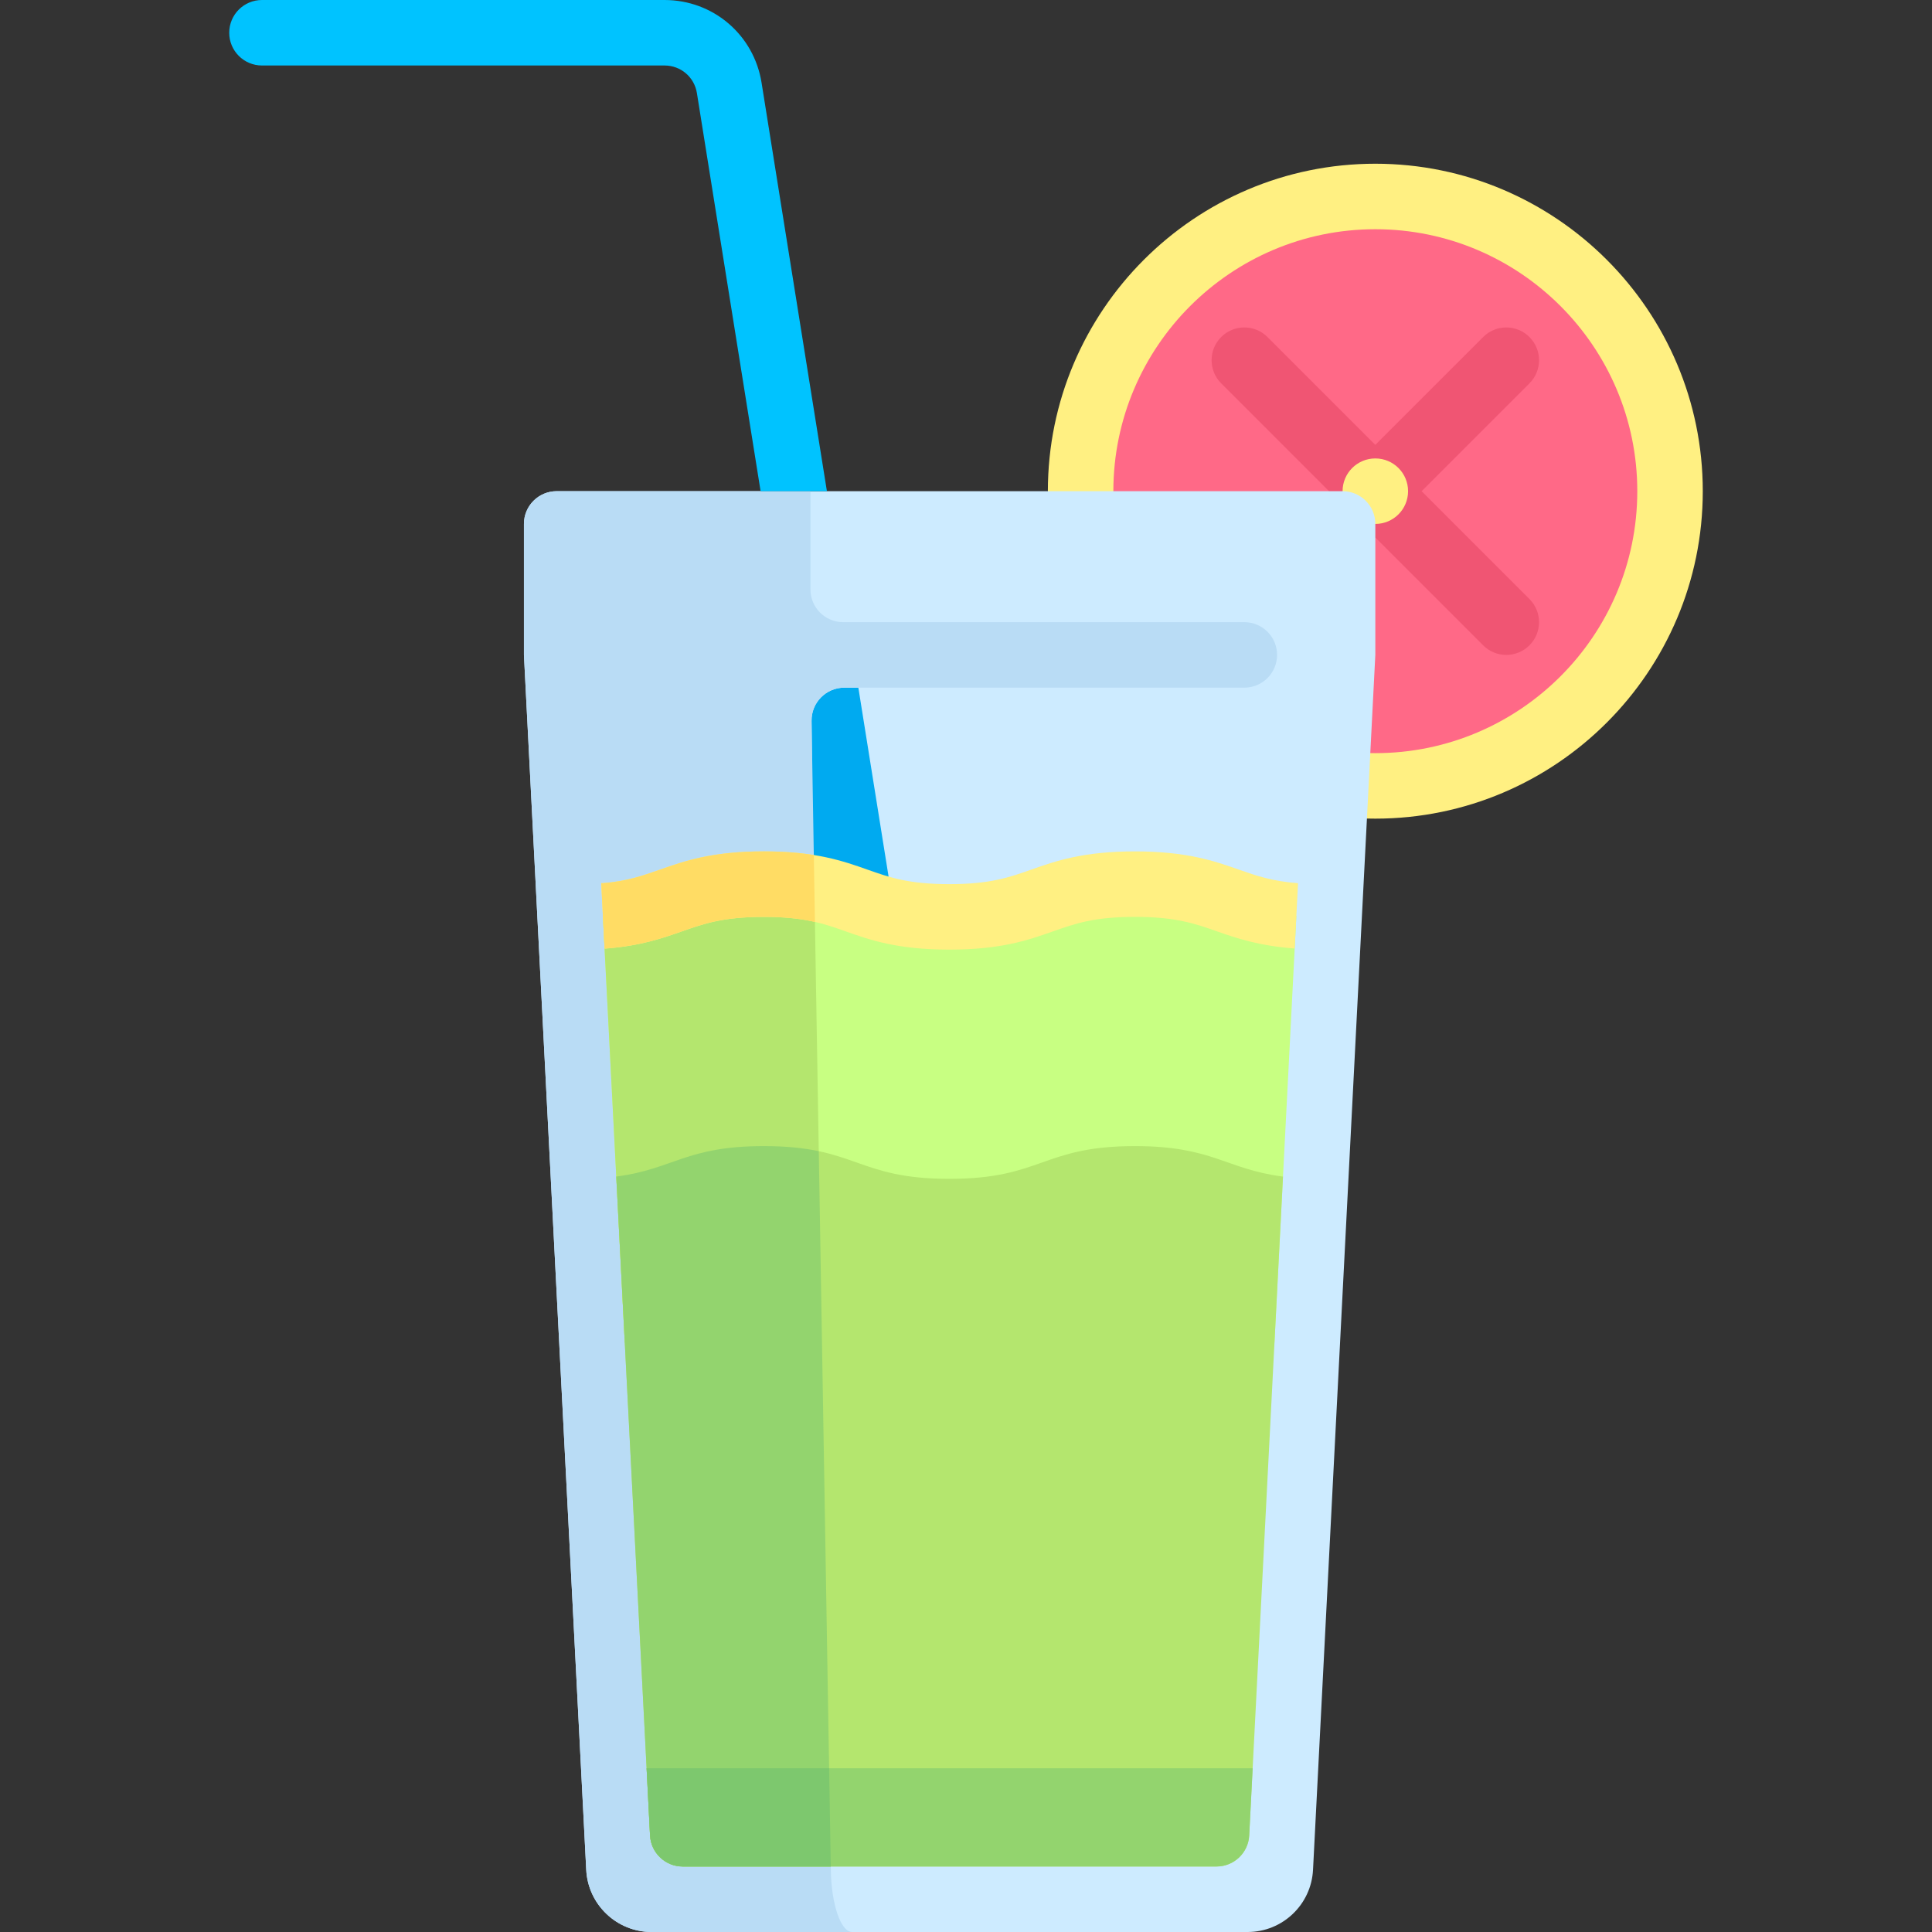 <?xml version="1.0" encoding="iso-8859-1"?>
<!-- Generator: Adobe Illustrator 19.0.0, SVG Export Plug-In . SVG Version: 6.00 Build 0)  -->
<svg version="1.1" id="Layer_1" xmlns="http://www.w3.org/2000/svg" xmlns:xlink="http://www.w3.org/1999/xlink" x="0px" y="0px"
	 viewBox="0 0 512 512" style="enable-background:new 0 0 512 512;" xml:space="preserve">
<rect x="0" y="0" width="512" height="512" fill="#333333" stroke="none"/>
<path style="fill:#FFF082;" d="M364.475,216.949c-47.847,0-86.78-38.928-86.78-86.78s38.933-86.78,86.78-86.78
	s86.78,38.928,86.78,86.78S412.322,216.949,364.475,216.949z"/>
<path style="fill:#FF6987;" d="M364.475,60.746c-38.28,0-69.424,31.144-69.424,69.424s31.144,69.424,69.424,69.424
	s69.424-31.144,69.424-69.424S402.754,60.746,364.475,60.746z"/>
<path style="fill:#F05573;" d="M376.745,130.169l28.577-28.577c3.39-3.39,3.39-8.881,0-12.271s-8.882-3.39-12.271,0l-28.577,28.575
	l-28.577-28.577c-3.39-3.39-8.882-3.39-12.271,0c-3.39,3.39-3.39,8.881,0,12.271l28.575,28.578l-28.577,28.577
	c-3.39,3.39-3.39,8.881,0,12.271c1.695,1.695,3.915,2.543,6.135,2.543c2.22,0,4.441-0.847,6.135-2.543l28.578-28.577l28.577,28.577
	c1.695,1.695,3.915,2.543,6.135,2.543c2.22,0,4.441-0.847,6.135-2.543c3.39-3.39,3.39-8.881,0-12.271L376.745,130.169z"/>
<circle style="fill:#FFF082;" cx="364.475" cy="130.169" r="8.678"/>
<path style="fill:#CDEBFF;" d="M330.629,512H172.692c-9.24,0-16.86-7.24-17.333-16.468l-16.511-321.973v-34.712
	c0-4.792,3.886-8.678,8.678-8.678h208.271c4.792,0,8.678,3.886,8.678,8.678v34.712l-16.511,321.973
	C347.49,504.76,339.869,512,330.629,512z"/>
<path style="fill:#00AAF0;" d="M223.749,182.237c-4.85,0-8.758,3.975-8.677,8.823l0.441,51.922h21.678l-9.718-60.746H223.749z"/>
<path style="fill:#B9DCF5;" d="M329.763,164.881H223.458c-4.792,0-8.678-3.886-8.678-8.678v-26.034h-67.254
	c-4.792,0-8.678,3.886-8.678,8.678v34.712l16.512,321.973c0.473,9.228,8.093,16.468,17.333,16.468h53.151
	c-3.021,0-5.513-7.24-5.667-16.468l-5.104-304.472c-0.081-4.849,3.827-8.823,8.677-8.823h106.012c4.792,0,8.678-3.886,8.678-8.678
	C338.441,168.766,334.555,164.881,329.763,164.881z"/>
<path style="fill:#C8FF82;" d="M165.572,355.797H337.75l5.798-113.061c-18.352-1.368-20.556-8.431-42.787-8.431
	c-24.589,0-24.589,8.678-49.178,8.678c-24.568,0-24.568-8.678-49.136-8.678c-22.18,0-24.405,7.045-42.674,8.425L165.572,355.797z"/>
<g>
	<path style="fill:#B4E66E;" d="M217.834,355.797l-2.018-120.358c-3.599-0.68-7.844-1.134-13.369-1.134
		c-22.18,0-24.405,7.045-42.674,8.425l5.799,113.066H217.834z"/>
	<path style="fill:#B4E66E;" d="M180.937,494.644h141.449c4.62,0,8.43-3.62,8.667-8.233l8.953-174.603
		c-15.204-1.945-18.527-8.079-39.244-8.079c-24.589,0-24.589,8.678-49.178,8.678c-24.568,0-24.568-8.678-49.136-8.678
		c-20.663,0-24.005,6.116-39.132,8.069l8.955,174.612C172.506,491.024,176.317,494.644,180.937,494.644z"/>
</g>
<path style="fill:#93D46E;" d="M202.447,303.729c-20.663,0-24.005,6.116-39.132,8.069l8.955,174.612
	c0.236,4.613,4.046,8.233,8.666,8.233h39.227l-3.178-189.568C213.156,304.268,208.564,303.729,202.447,303.729z"/>
<path style="fill:#FFF082;" d="M160.217,251.382l0.206-0.001c9.288-0.7,15.127-2.75,20.279-4.559
	c5.864-2.059,10.932-3.839,21.746-3.839c10.796,0,15.839,1.78,21.678,3.843c6.415,2.267,13.686,4.835,27.457,4.835
	c13.78,0,21.051-2.568,27.474-4.835c5.848-2.063,10.89-3.843,21.704-3.843c10.83,0,15.898,1.78,21.771,3.839
	c5.089,1.79,10.892,3.796,20.571,4.545l0.887-17.306c-6.915-0.539-11.009-1.964-15.714-3.617c-6.44-2.258-13.737-4.817-27.517-4.817
	c-13.788,0-21.059,2.568-27.483,4.835c-5.839,2.063-10.89,3.843-21.695,3.843c-10.796,0-15.839-1.78-21.678-3.843
	c-6.415-2.267-13.686-4.835-27.457-4.835c-13.771,0-21.059,2.559-27.492,4.817c-4.746,1.665-8.839,3.101-15.229,3.606l-0.4,0.001
	L160.217,251.382z"/>
<path style="fill:#00C3FF;" d="M219.141,130.169l-17.319-108.25C199.788,9.22,188.983,0,176.118,0H69.424
	c-4.797,0-8.678,3.886-8.678,8.678s3.881,8.678,8.678,8.678h106.695c4.288,0,7.889,3.072,8.567,7.309l16.881,105.505H219.141z"/>
<path style="fill:#93D46E;" d="M171.357,468.61l0.913,17.801c0.236,4.613,4.046,8.233,8.666,8.233h141.449
	c4.62,0,8.43-3.62,8.667-8.233l0.912-17.801H171.357z"/>
<path style="fill:#7DC86E;" d="M171.357,468.61l0.913,17.801c0.236,4.613,4.046,8.233,8.666,8.233h39.227l-0.436-26.034H171.357z"/>
<path style="fill:#FFDC64;" d="M202.449,242.983c5.859,0,10,0.535,13.517,1.343l-0.297-17.736c-3.673-0.588-7.97-0.964-13.22-0.964
	c-13.771,0-21.059,2.559-27.492,4.817c-4.746,1.665-8.839,3.101-15.229,3.606l-0.4,0.001l0.888,17.33l0.206-0.001
	c9.288-0.7,15.127-2.75,20.279-4.559C186.568,244.762,191.636,242.983,202.449,242.983z"/>
<g>
</g>
<g>
</g>
<g>
</g>
<g>
</g>
<g>
</g>
<g>
</g>
<g>
</g>
<g>
</g>
<g>
</g>
<g>
</g>
<g>
</g>
<g>
</g>
<g>
</g>
<g>
</g>
<g>
</g>
</svg>
